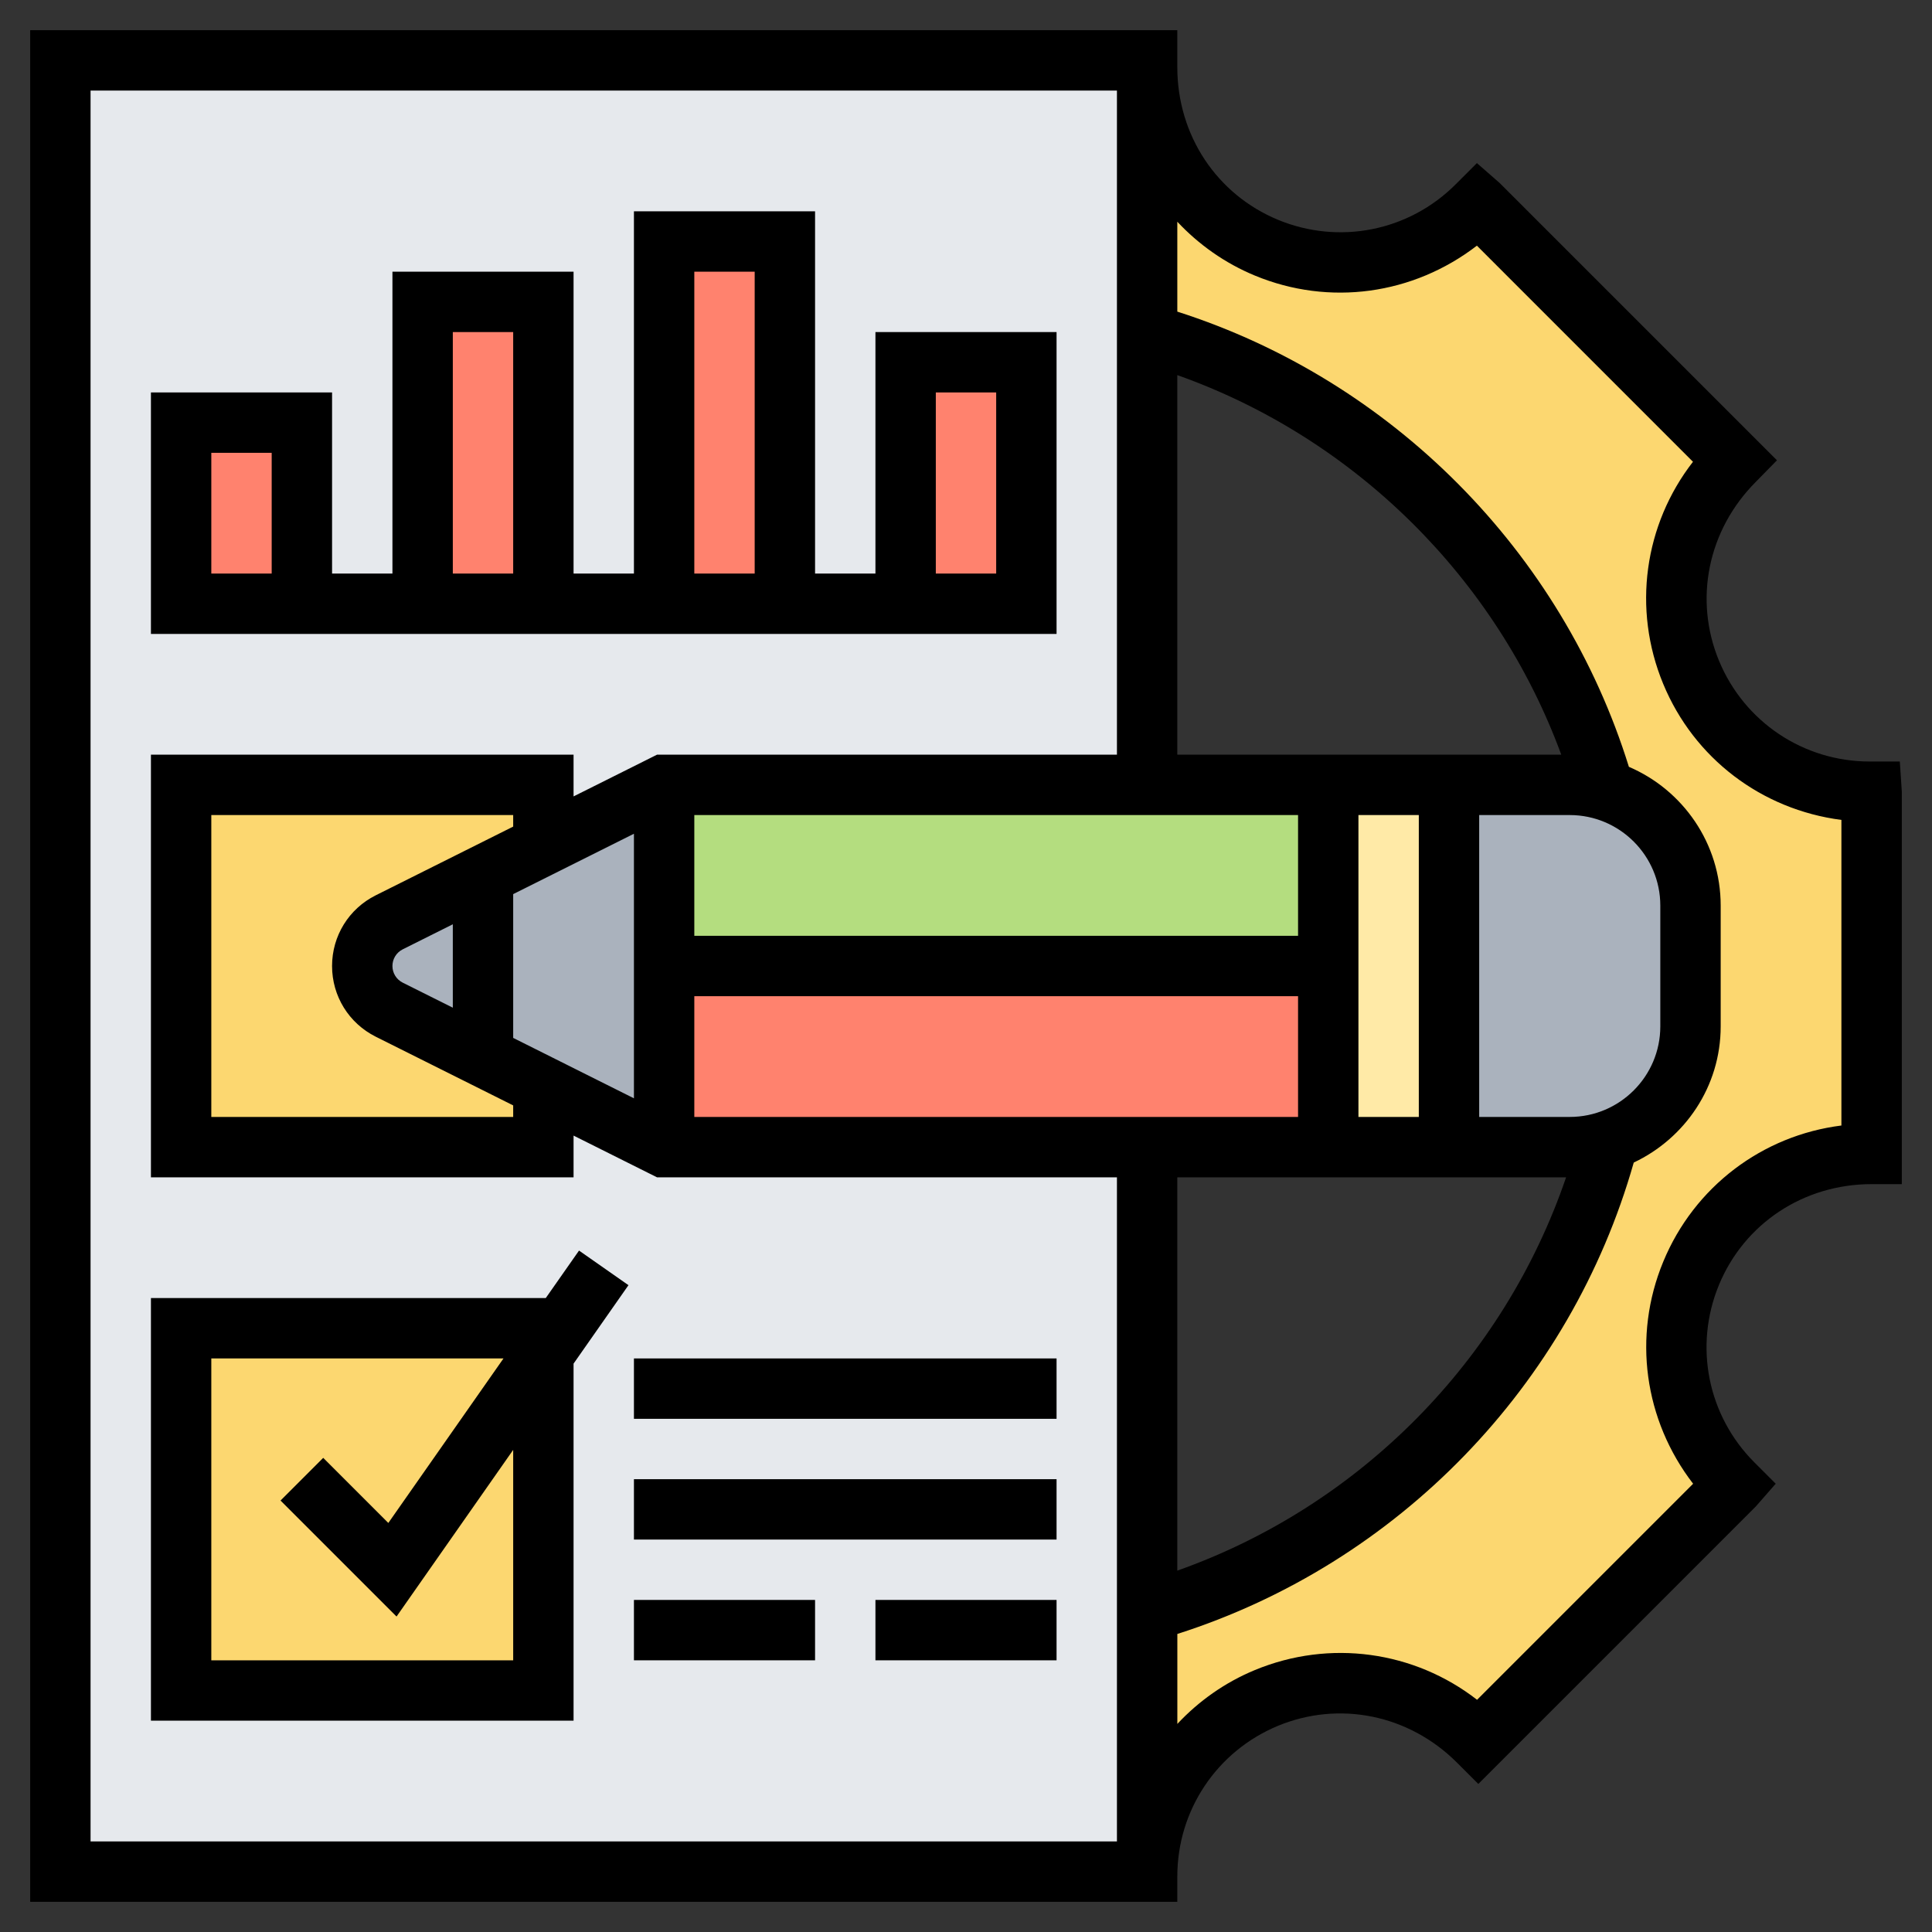 <svg id="_x33_0" enable-background="new 0 0 64 64" height="512" viewBox="0 0 64 64" width="512" xmlns="http://www.w3.org/2000/svg"><rect x="0" y="0" width="64" height="64" fill="#333333" stroke="none"/><g><g><g><path d="m41.95 56.25c-2.34.97-3.88 3.22-3.94 5.75h-.01v-8.6c7.47-2.12 13.33-8.08 15.29-15.61v-.01c1.58-.53 2.71-2.02 2.71-3.78v-4c0-1.81-1.2-3.33-2.84-3.83-2.09-7.31-7.85-13.05-15.16-15.11v-8.77c0 1.29.39 2.53 1.08 3.56s1.68 1.87 2.87 2.36c2.39.98 5.14.44 6.97-1.39l.05-.05 8.49 8.49-.05.04c-1.22 1.22-1.88 2.86-1.88 4.53 0 .82.16 1.65.49 2.44.99 2.4 3.32 3.96 5.91 3.96h.07v12h-.07c-1.29 0-2.53.39-3.55 1.08-1.04.69-1.86 1.67-2.36 2.87-.99 2.39-.44 5.14 1.39 6.97l.05.05-8.49 8.48-.05-.05c-1.22-1.22-2.86-1.87-4.52-1.87-.83 0-1.66.16-2.45.49z" fill="#fcd770"/></g><g><path d="m2 2v60h36v-59.71-.06-.23z" fill="#e6e9ed"/></g><g><path d="m18 44.86v11.14h-12v-12h12z" fill="#fcd770"/></g><g><path d="m18 36v2h-12v-12h12v2l-2 1-3.11 1.55c-.54.28-.89.84-.89 1.45s.35 1.17.89 1.45l3.11 1.55z" fill="#fcd770"/></g><g><path d="m48 26v12h-4v-6-6z" fill="#ffeaa7"/></g><g><path d="m44 32v6h-6-16v-6z" fill="#ff826e"/></g><g><path d="m44 26v6h-22v-6h16z" fill="#b4dd7f"/></g><g><path d="m56 30v4c0 1.76-1.13 3.25-2.71 3.78-.41.14-.84.22-1.29.22h-4v-12h4c.4 0 .79.06 1.16.17 1.64.5 2.84 2.02 2.84 3.83z" fill="#aab2bd"/></g><g><path d="m18 28-2 1-3.11 1.55c-.54.28-.89.84-.89 1.45s.35 1.17.89 1.45l3.11 1.55 2 1 4 2v-6-6z" fill="#aab2bd"/></g><g><path d="m30 12h4v8h-4z" fill="#ff826e"/></g><g><path d="m22 8h4v12h-4z" fill="#ff826e"/></g><g><path d="m14 10h4v10h-4z" fill="#ff826e"/></g><g><path d="m6 14h4v6h-4z" fill="#ff826e"/></g></g><g><path d="m35 11h-6v8h-2v-12h-6v12h-2v-10h-6v10h-2v-6h-6v8h30zm-26 8h-2v-4h2zm14-10h2v10h-2zm-8 2h2v8h-2zm18 8h-2v-6h2z"/><path d="m19.181 41.427-1.102 1.573h-13.079v14h14v-11.828l1.819-2.599zm-2.181 13.573h-10v-10h9.679l-3.815 5.45-2.157-2.157-1.414 1.414 3.843 3.843 3.864-5.521z"/><path d="m21 53h6v2h-6z"/><path d="m29 53h6v2h-6z"/><path d="m21 49h14v2h-14z"/><path d="m21 45h14v2h-14z"/><path d="m62.934 25.226h-1c-2.192 0-4.15-1.31-4.989-3.336-.838-2.023-.378-4.331 1.226-5.935l.693-.707-9.186-9.186-.754-.659-.707.707c-1.549 1.549-3.857 2.009-5.882 1.171s-3.335-2.796-3.335-5.055v-1.226h-38v62h38v-.841c0-2.192 1.31-4.15 3.335-4.989 2.022-.836 4.332-.377 5.929 1.219l.707.707 9.192-9.192.66-.754-.707-.707c-1.55-1.549-2.01-3.857-1.172-5.882s2.796-3.335 5.056-3.335h1v-13zm-45.934 2.156-4.554 2.277c-.891.446-1.446 1.344-1.446 2.341s.555 1.895 1.447 2.342l4.553 2.276v.382h-10v-10h10zm-3.657 5.171c-.212-.106-.343-.318-.343-.553s.131-.447.342-.553l1.658-.829v2.763zm3.657 1.829v-4.763l4-2v8.764zm26-7.382v4h-20v-4zm2 10v-10h2v10zm-22-4h20v4h-20zm16 6h12.879c-2.067 6.059-6.837 10.892-12.879 13.029zm13-2h-3v-10h3c1.654 0 3 1.346 3 3v4c0 1.654-1.346 3-3 3zm-13-12v-12.574c5.869 2.08 10.572 6.728 12.719 12.574zm-36-22h34v22h-15.236l-2.764 1.382v-1.382h-14v14h14v-1.382l2.764 1.382h15.236v22h-34zm58 34.284c-2.618.328-4.876 2.026-5.903 4.512-1.021 2.469-.635 5.245.99 7.355l-7.157 7.157c-2.082-1.617-4.877-2.013-7.359-.986-.999.413-1.864 1.031-2.57 1.785v-2.98c7.306-2.334 13.022-8.228 15.119-15.616 1.695-.8 2.88-2.514 2.88-4.511v-4c0-2.062-1.255-3.834-3.041-4.598-2.218-7.135-7.858-12.808-14.959-15.079v-2.978c.707.754 1.572 1.371 2.57 1.784 2.467 1.021 5.239.636 7.354-.991l7.158 7.159c-1.617 2.081-2.014 4.876-.986 7.358 1.022 2.47 3.26 4.163 5.903 4.506v10.123z"/></g></g></svg>